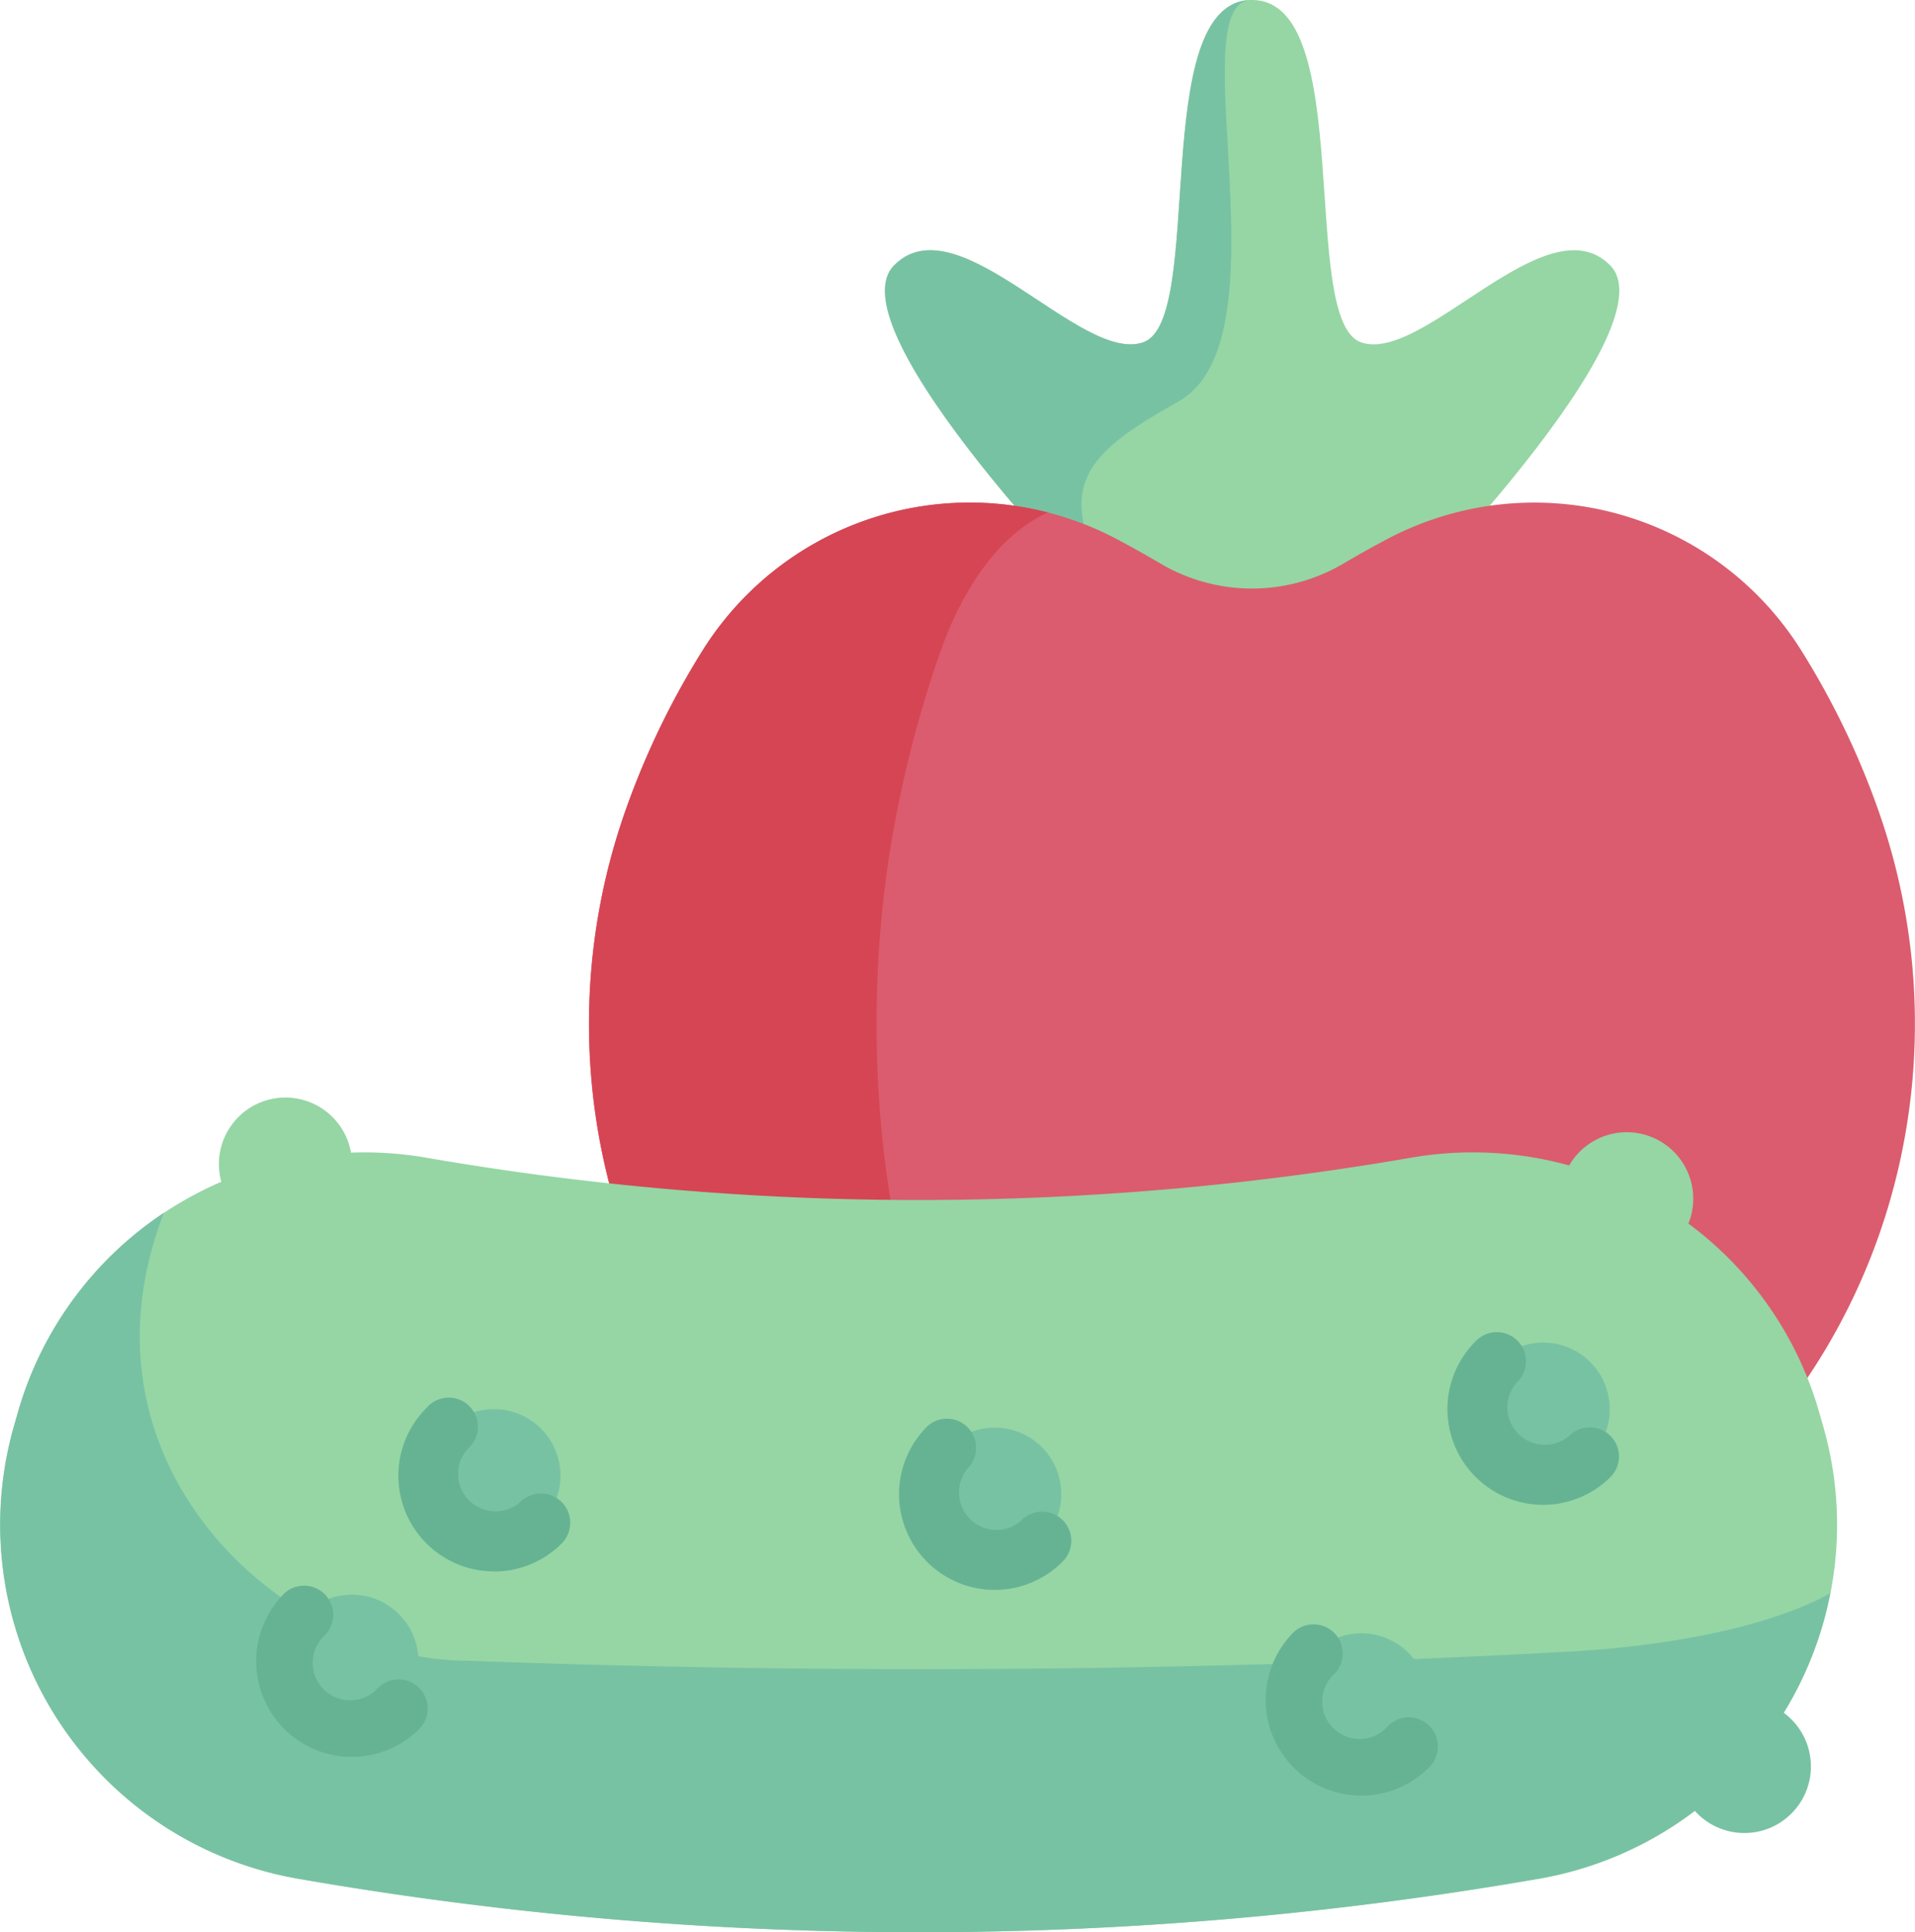 <svg xmlns="http://www.w3.org/2000/svg" viewBox="0 0 507.47 512"><title>Asset 1</title><g id="Layer_2" data-name="Layer 2"><g id="Capa_1" data-name="Capa 1"><path d="M368.88,162.41H294.67S220.09,87.11,237,70.24s49.48,26.34,66,20.45S304.29,1.08,331.25,0l.52,0c27.68,0,12.36,84.81,28.85,90.69s49.1-37.31,66-20.45-57.7,92.17-57.7,92.17Z" fill="#95d6a4"/><path d="M312.34,106.37c-26.65,14.92-35,23.85-13.62,56h-4.05S220.09,87.11,237,70.24s49.48,26.34,66,20.45S304.29,1.08,331.25,0c-18.37,1.62,10.27,90-18.91,106.35Z" fill="#78c2a4"/><path d="M341.72,427.9a242.57,242.57,0,0,0,35.41,5.79,50.58,50.58,0,0,0,28-5.53,229,229,0,0,0,46.95-32.23c51-45.61,68.48-118,45.26-182.39a212.5,212.5,0,0,0-20.12-41.36A83.45,83.45,0,0,0,367.5,142.9c-4.12,2.19-8,4.36-11.52,6.45a47.7,47.7,0,0,1-48.42,0c-3.55-2.09-7.4-4.26-11.52-6.45A83.47,83.47,0,0,0,186.3,172.18a213.64,213.64,0,0,0-20.12,41.36c-23.21,64.37-5.76,136.78,45.26,182.39a228.72,228.72,0,0,0,47,32.23,50.58,50.58,0,0,0,28,5.53,242.57,242.57,0,0,0,35.41-5.79,41.1,41.1,0,0,1,19.9,0Z" fill="#db5c6e"/><path d="M290.21,428.16a23,23,0,0,0,6.64,4.37c-3.78.49-7.3.87-10.44,1.16a50.68,50.68,0,0,1-28-5.53,229,229,0,0,1-46.95-32.23c-51-45.6-68.48-118-45.26-182.39a213.36,213.36,0,0,1,20.11-41.36,83.5,83.5,0,0,1,91.38-36.4c-11.35,5.12-21.62,17.66-28.31,36.4A303.4,303.4,0,0,0,238,213.54c-13.15,64.37-3.26,136.79,25.64,182.39a159.9,159.9,0,0,0,26.6,32.23Z" fill="#d64553"/><path d="M483,377.44l-1-3.5a94.63,94.63,0,0,0-34.57-49.72,17.62,17.62,0,0,0-31.6-15.4,95.89,95.89,0,0,0-41.95-2.05,764.79,764.79,0,0,1-260.87,0,96.41,96.41,0,0,0-20-1.35,17.63,17.63,0,1,0-34.36,7.73A95.08,95.08,0,0,0,4.84,373.94l-1,3.5A95.22,95.22,0,0,0,79,497.81a959.9,959.9,0,0,0,328.88,0,95.27,95.27,0,0,0,77.08-75.09c0-.19.07-.37.1-.55A94.43,94.43,0,0,0,483,377.44Z" fill="#95d6a4"/><path d="M485,422.17c0,.18-.07.36-.11.55a95.24,95.24,0,0,1-77.07,75.09,959.9,959.9,0,0,1-328.88,0A95.22,95.22,0,0,1,3.82,377.44l1-3.5a94.59,94.59,0,0,1,38.61-52.57C17.56,388.5,75.61,440.05,124,440.05c96.79,3.62,194.87,2.84,291.1-2.37C446.12,436,471,430,485,422.17Z" fill="#78c2a4"/><circle cx="462.25" cy="468.07" r="17.64" fill="#78c2a4"/><circle cx="130.89" cy="391.03" r="17.64" fill="#78c2a4"/><path d="M130.89,416.39A25.36,25.36,0,0,1,113,373.09,7.73,7.73,0,1,1,123.87,384a9.92,9.92,0,0,0,14,14A7.73,7.73,0,1,1,148.83,409a25.3,25.3,0,0,1-17.94,7.42Z" fill="#66b394"/><circle cx="263.61" cy="395.93" r="17.64" fill="#78c2a4"/><path d="M263.61,421.29A25.36,25.36,0,0,1,245.67,378a7.73,7.73,0,0,1,10.93,10.92,9.92,9.92,0,0,0,14,14,7.73,7.73,0,1,1,10.93,10.93A25.32,25.32,0,0,1,263.61,421.29Z" fill="#66b394"/><circle cx="360.76" cy="450.43" r="17.64" fill="#78c2a4"/><path d="M360.76,475.8a25.37,25.37,0,0,1-17.94-43.31,7.73,7.73,0,0,1,10.93,10.92,9.92,9.92,0,1,0,14,14,7.73,7.73,0,1,1,10.93,10.93A25.2,25.2,0,0,1,360.76,475.8Z" fill="#66b394"/><circle cx="408.94" cy="373.39" r="17.64" fill="#78c2a4"/><path d="M408.94,398.75A25.36,25.36,0,0,1,391,355.45a7.73,7.73,0,1,1,10.93,10.92,9.92,9.92,0,0,0,14,14,7.73,7.73,0,0,1,10.93,10.93A25.34,25.34,0,0,1,408.94,398.75Z" fill="#66b394"/><circle cx="93.25" cy="440.18" r="17.64" fill="#78c2a4"/><path d="M93.25,465.55a25.37,25.37,0,0,1-17.94-43.31,7.73,7.73,0,0,1,10.93,10.92,9.92,9.92,0,1,0,14,14,7.73,7.73,0,0,1,10.93,10.93A25.24,25.24,0,0,1,93.25,465.55Z" fill="#66b394"/></g></g></svg>